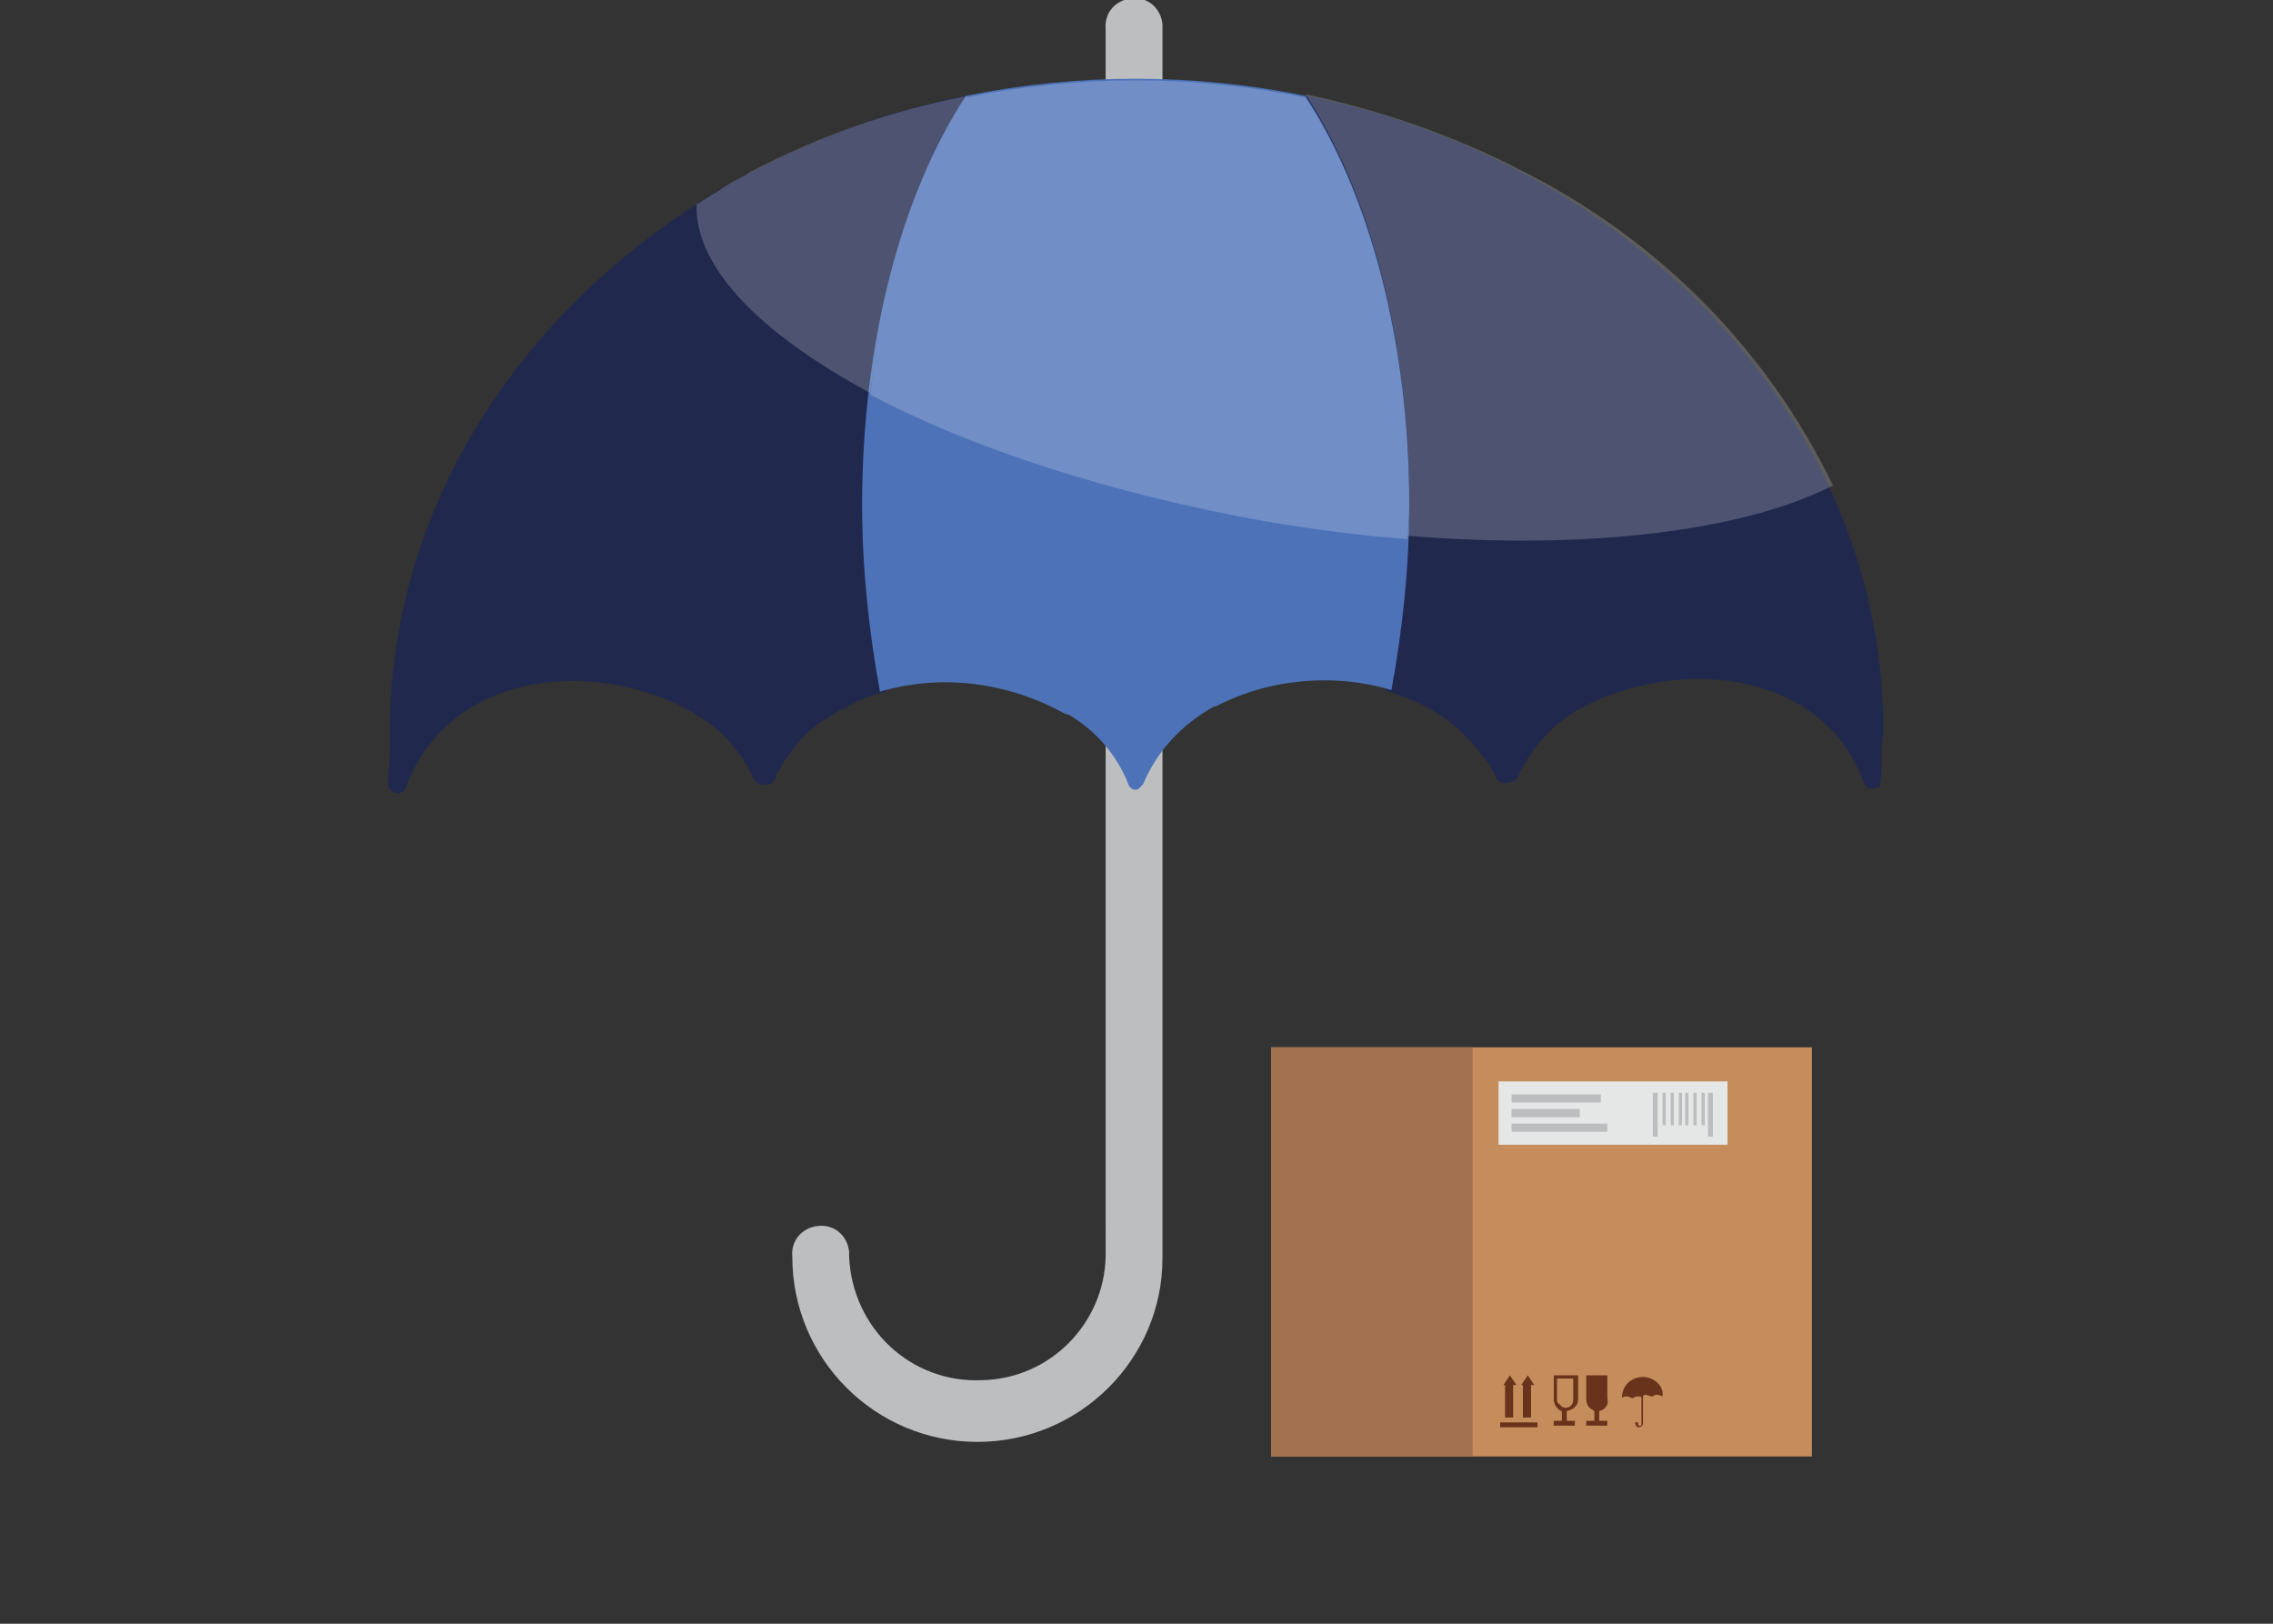 <?xml version="1.0" encoding="utf-8"?>
<!-- Generator: Adobe Illustrator 22.1.0, SVG Export Plug-In . SVG Version: 6.00 Build 0)  -->
<svg version="1.1" id="Layer_1" xmlns="http://www.w3.org/2000/svg" xmlns:xlink="http://www.w3.org/1999/xlink" x="0px" y="0px"
	 viewBox="0 0 140 100" style="enable-background:new 0 0 140 100;" xml:space="preserve">
<rect x="0" y="0" width="140" height="100" fill="#333333" stroke="none"/>
<style type="text/css">
	.st0{fill:#BCBEC0;}
	.st1{fill:none;}
	.st2{fill:#20284D;}
	.st3{fill:#4D72B8;}
	.st4{opacity:0.2;}
	.st5{fill:#FFFFFF;}
	.st6{fill:#C58C5C;}
	.st7{fill:#A27150;}
	.st8{fill:#E5E6E6;}
	.st9{fill:#BCBDBF;}
	.st10{fill:#69331B;}
</style>
<title>Service 8</title>
<path class="st0" d="M60.2,88.8c-6.3,0-11.4-5.1-11.4-11.4c-0.1-1,0.6-1.8,1.6-1.9c1-0.1,1.8,0.6,1.9,1.6c0,0.1,0,0.2,0,0.3
	c0.2,4.4,3.8,7.8,8.2,7.6c4.2-0.1,7.5-3.5,7.6-7.6V1.8c-0.1-1,0.6-1.8,1.6-1.9s1.8,0.6,1.9,1.6c0,0.1,0,0.2,0,0.3v75.7
	C71.6,83.7,66.5,88.8,60.2,88.8z"/>
<path class="st1" d="M87.8,43.5l0.3,0.2L87.8,43.5z"/>
<path class="st1" d="M65.2,43.8c-0.1-0.1-0.3-0.2-0.5-0.2C64.9,43.6,65.1,43.7,65.2,43.8z"/>
<path class="st1" d="M50.4,43.8L50.1,44c-0.6,0.4-1.2,0.9-1.7,1.5C48.9,44.8,49.6,44.3,50.4,43.8z"/>
<path class="st1" d="M90.4,45.4c-0.5-0.6-1.1-1.1-1.7-1.5l-0.3-0.2C89.1,44.2,89.8,44.8,90.4,45.4z"/>
<path class="st2" d="M50.4,43.8c0.2-0.1,0.3-0.2,0.5-0.3C50.7,43.6,50.5,43.7,50.4,43.8z"/>
<path class="st2" d="M59.9,5.8c-4.7,0.9-9.2,2.5-13.4,4.7l-0.4,0.2c-0.4,0.2-0.8,0.4-1.1,0.6C32.3,18.6,24,31,24,45.2
	c0,0.4,0,0.8,0,1.2v0.1c0,0.6-0.1,1.2-0.1,1.8c0,0.2,0.1,0.3,0.2,0.4c0.2,0.2,0.6,0.2,0.8,0c0,0,0,0,0,0c0.1-0.1,0.1-0.1,0.1-0.2
	c2.7-7.4,12.2-8.1,18.2-4.3c1.4,0.9,2.5,2.2,3.2,3.7c0.2,0.4,0.6,0.5,0.9,0.4c0,0,0,0,0.1,0c0.1,0,0.2-0.1,0.2-0.1
	c0.4-0.9,0.9-1.7,1.6-2.5c0.5-0.6,1.1-1.1,1.8-1.5l0.3-0.2c0.2-0.1,0.3-0.2,0.5-0.3h0.1c0.8-0.5,1.7-0.9,2.7-1.1
	c-0.7-3.8-1.1-7.6-1.1-11.5C53.5,20.8,56,11.7,59.9,5.8z"/>
<path class="st2" d="M93.5,10.5C89.3,8.3,84.7,6.7,80,5.8c3.9,5.9,6.4,15,6.4,25.2c0,3.8-0.4,7.7-1.1,11.5c0.9,0.3,1.9,0.7,2.7,1.1
	l0.3,0.2l0.2,0.1l0.3,0.2c0.6,0.4,1.2,0.9,1.7,1.5c0.7,0.7,1.3,1.5,1.7,2.4c0.3,0.3,0.8,0.3,1.2,0c0.1-0.1,0.1-0.1,0.1-0.2
	c0.7-1.5,1.8-2.8,3.2-3.8c5.8-3.6,15.5-3.1,18.1,4.2c0.1,0.3,0.4,0.5,0.8,0.3c0.1,0,0.2-0.1,0.2-0.1c0.1-0.8,0.1-1.5,0.1-2.2
	c0-0.4,0.1-0.8,0.1-1.2C116,30.4,107,17.6,93.5,10.5z"/>
<path class="st3" d="M80.4,5.9c-6.9-1.4-14-1.4-20.9,0c-3.9,5.9-6.4,15-6.4,25.2c0,3.8,0.4,7.7,1.1,11.5c3.7-1.1,7.7-0.6,11.1,1.2
	c0.2,0.1,0.3,0.2,0.5,0.2l0,0c1.7,1,3,2.5,3.7,4.3c0.1,0.3,0.4,0.4,0.6,0.3c0.1-0.1,0.2-0.2,0.3-0.3c0.9-2.1,2.4-3.7,4.4-4.8h0.1
	c2.1-1.1,4.4-1.6,6.7-1.6c1.4,0,2.8,0.2,4.1,0.6c0.7-3.8,1.1-7.6,1.1-11.5C86.8,20.9,84.3,11.8,80.4,5.9z"/>
<g class="st4">
	<path class="st5" d="M53.6,24.2c0.9-7.3,3-13.8,6-18.3c-4.7,0.9-9.2,2.5-13.4,4.7l-0.3,0.2c-0.4,0.2-0.8,0.4-1.1,0.6
		c-0.6,0.4-1.3,0.8-1.9,1.2C42.8,16.5,46.9,20.6,53.6,24.2z"/>
	<path class="st5" d="M93.9,10.6c-4.2-2.2-8.8-3.8-13.5-4.8c3.9,5.9,6.4,15,6.4,25.2c0,0.7,0,1.3-0.1,2c11.1,0.9,20.7-0.3,26.2-3.1
		C108.9,21.6,102.2,14.8,93.9,10.6z"/>
	<path class="st5" d="M77.9,32.1c3,0.5,5.9,0.9,8.8,1.1c0-0.7,0.1-1.3,0.1-2c0-10.2-2.5-19.3-6.4-25.2c-6.9-1.4-14-1.4-20.9,0
		c-3,4.5-5.1,10.9-5.9,18.3C59.8,27.6,68.4,30.4,77.9,32.1z"/>
</g>
<rect x="78.3" y="64.5" class="st6" width="33.3" height="25.2"/>
<rect x="78.3" y="64.5" class="st7" width="12.4" height="25.2"/>
<rect x="92.3" y="66.6" class="st8" width="14.1" height="3.9"/>
<rect x="93.1" y="67.4" class="st9" width="5.5" height="0.5"/>
<rect x="93.1" y="68.3" class="st9" width="4.2" height="0.5"/>
<rect x="93.1" y="69.2" class="st9" width="5.9" height="0.5"/>
<rect x="101.8" y="67.3" class="st9" width="0.3" height="2.7"/>
<rect x="105.2" y="67.3" class="st9" width="0.3" height="2.7"/>
<rect x="102.4" y="67.3" class="st9" width="0.2" height="2"/>
<rect x="102.9" y="67.3" class="st9" width="0.2" height="2"/>
<rect x="103.4" y="67.3" class="st9" width="0.2" height="2"/>
<rect x="103.8" y="67.3" class="st9" width="0.2" height="2"/>
<rect x="104.3" y="67.3" class="st9" width="0.2" height="2"/>
<rect x="104.8" y="67.3" class="st9" width="0.2" height="2"/>
<polygon class="st10" points="93,84.7 92.6,85.3 92.7,85.3 92.7,87.3 93.2,87.3 93.2,85.3 93.4,85.3 "/>
<polygon class="st10" points="94.1,84.7 93.7,85.3 93.8,85.3 93.8,87.3 94.3,87.3 94.3,85.3 94.5,85.3 "/>
<rect x="92.4" y="87.6" class="st10" width="2.3" height="0.3"/>
<path class="st10" d="M97.2,86.2v-1.5h-1.5v1.5c0,0.2,0.1,0.4,0.2,0.5c0.1,0.1,0.2,0.2,0.3,0.2v0.6h-0.5v0.3h1.3v-0.3h-0.5v-0.6
	C97,86.8,97.2,86.5,97.2,86.2z M95.9,86.2v-1.3h1v1.3c0,0.3-0.2,0.5-0.5,0.5c0,0,0,0,0,0c-0.1,0-0.3-0.1-0.3-0.2
	C95.9,86.4,95.9,86.3,95.9,86.2z"/>
<path class="st10" d="M98.5,86.9v0.6H99v0.3h-1.3v-0.3h0.5v-0.6l-0.3-0.2c-0.1-0.1-0.2-0.3-0.2-0.5v-1.5H99v1.4
	C99.1,86.5,98.9,86.8,98.5,86.9z"/>
<path class="st10" d="M101.2,84.8c-0.7,0-1.3,0.5-1.3,1.3c0,0,0,0,0,0l0,0c0.1-0.1,0.2-0.1,0.3-0.1c0.1,0,0.3,0.1,0.3,0.1h0.1
	c0.1-0.1,0.2-0.1,0.3-0.1c0.1,0,0.2,0,0.2,0.1v1.6l0,0c0,0.1,0,0.1-0.1,0.1s-0.1,0-0.1-0.1c0,0,0,0,0-0.1h-0.2
	c0,0.1,0.1,0.3,0.2,0.3c0,0,0,0,0,0c0.2,0,0.3-0.1,0.3-0.3c0,0,0,0,0,0v-1.6c0-0.1,0.2-0.1,0.2-0.1s0.3,0.1,0.3,0.1h0.1
	c0.1-0.1,0.2-0.1,0.3-0.1c0.1,0,0.3,0.1,0.3,0.1l0,0C102.5,85.3,101.8,84.8,101.2,84.8z"/>
</svg>
